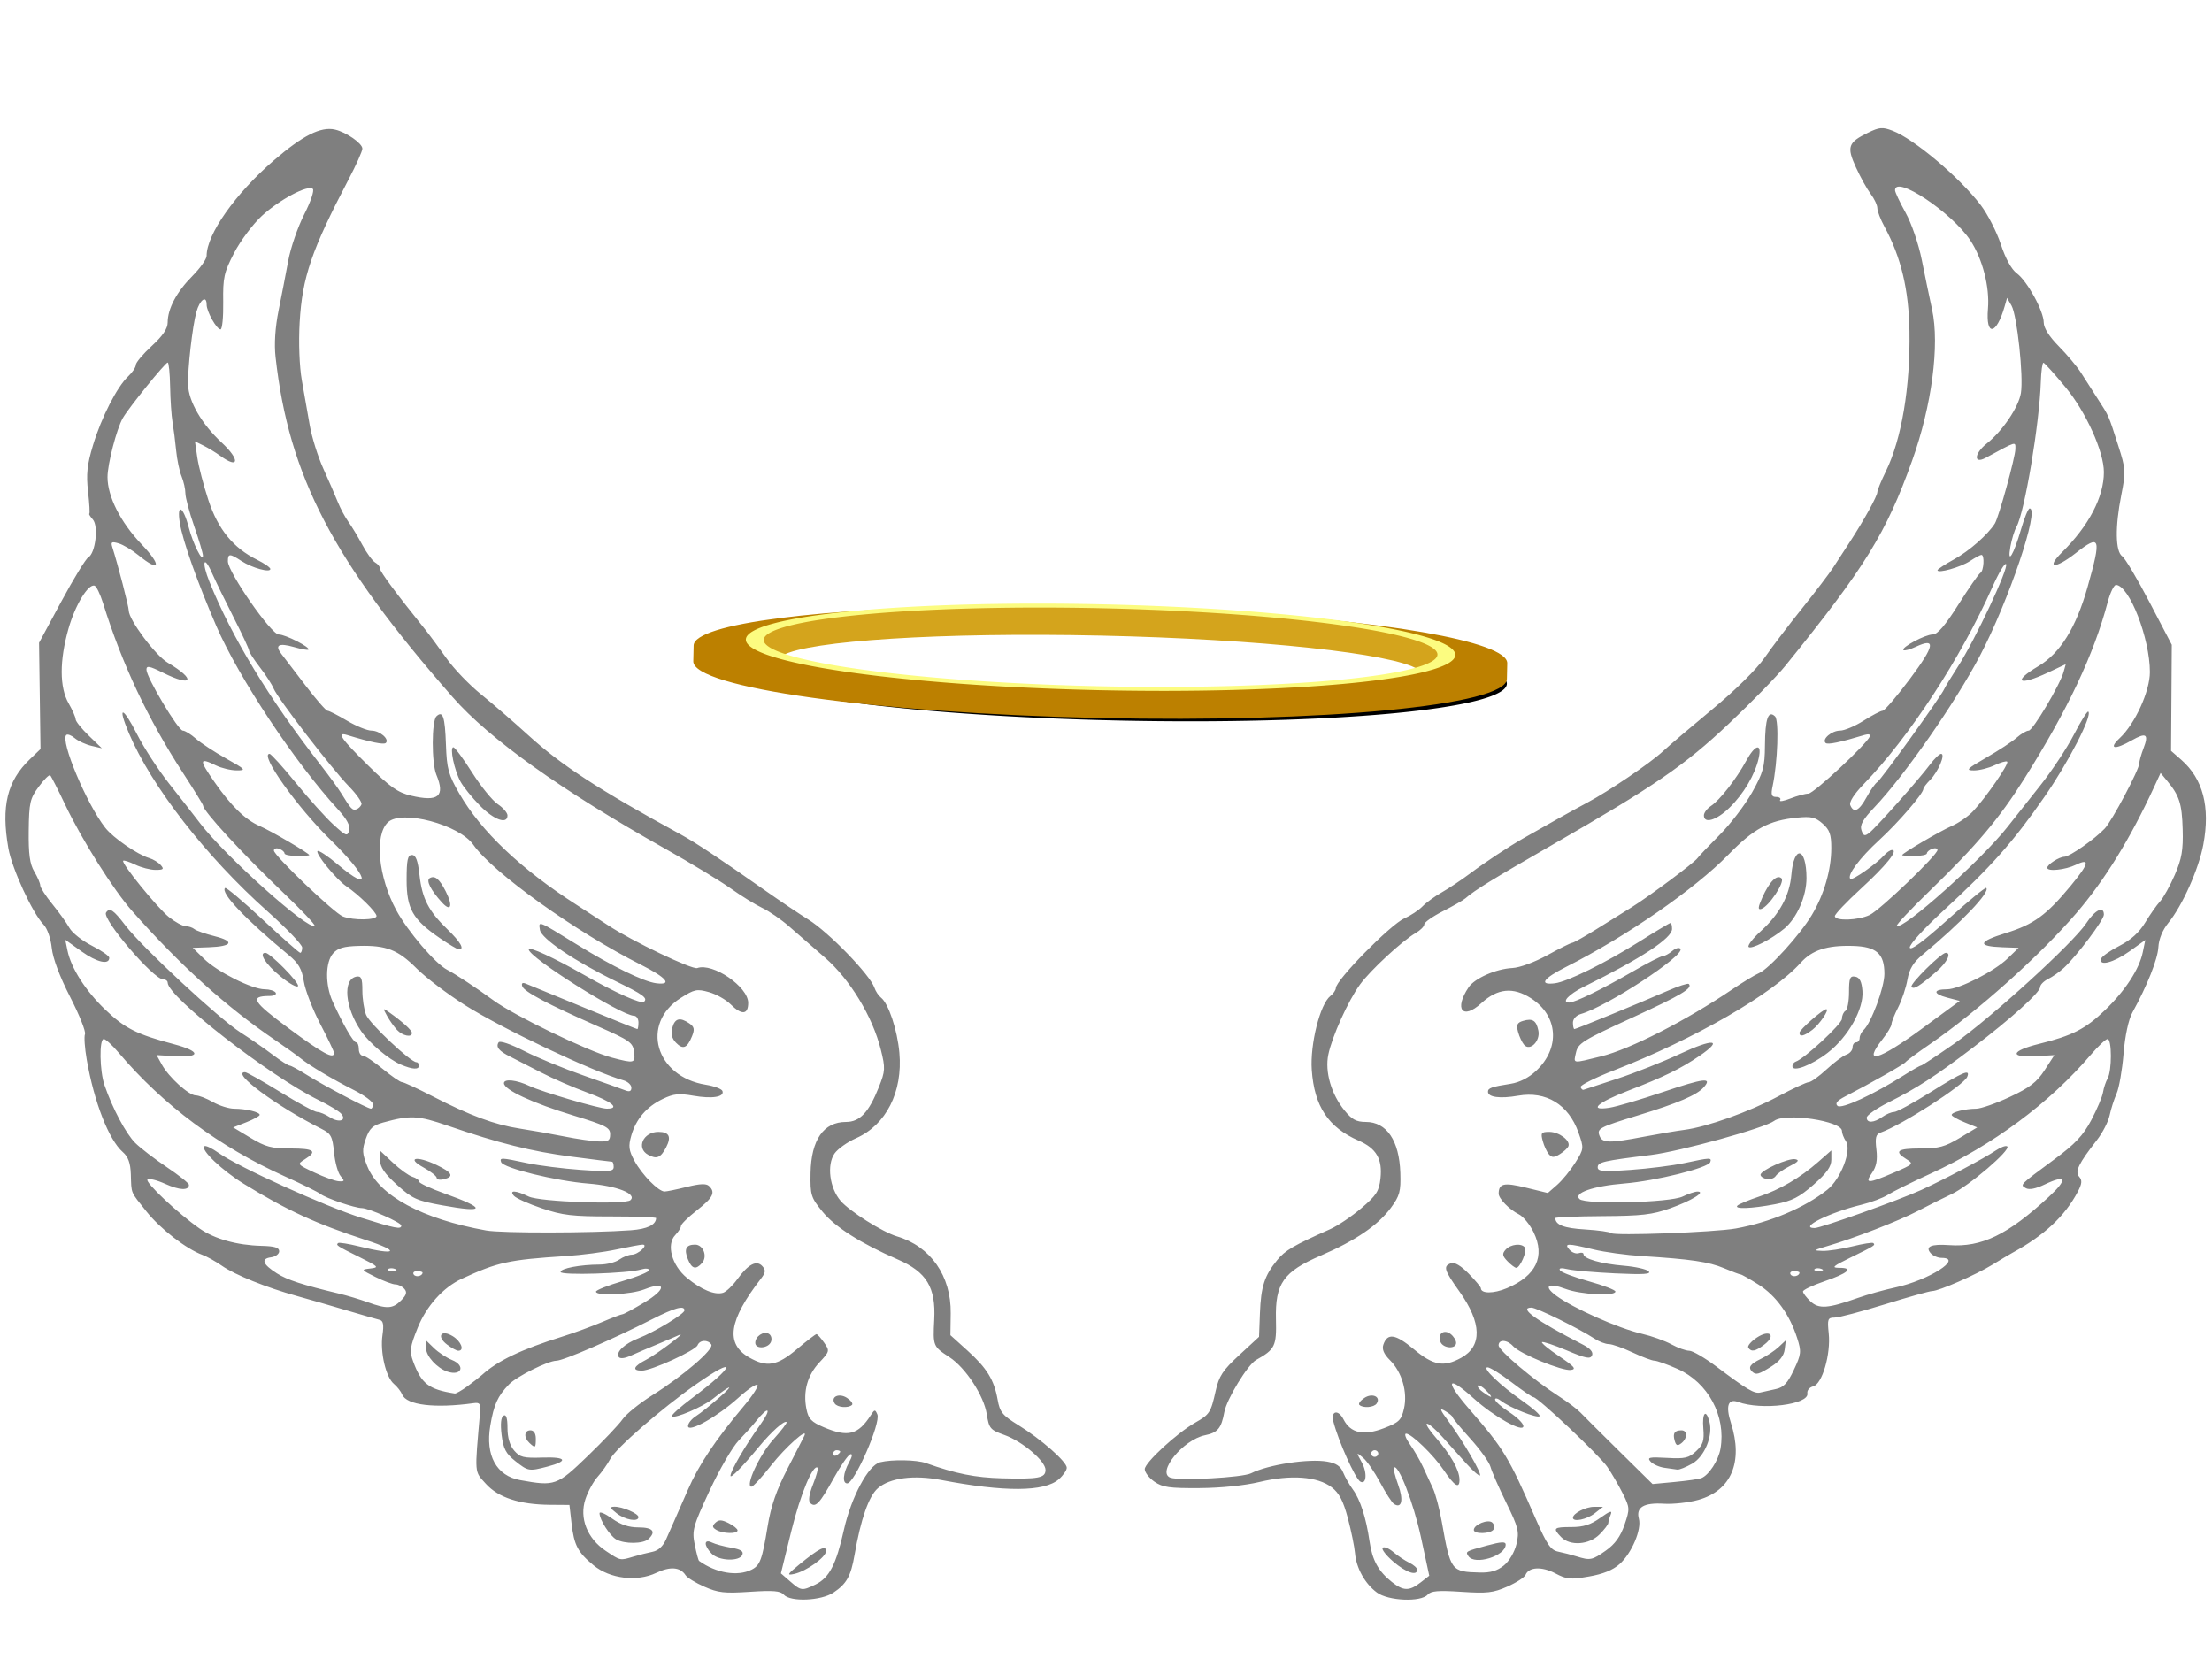 <?xml version="1.0"?><svg width="640" height="480" xmlns="http://www.w3.org/2000/svg" xmlns:xlink="http://www.w3.org/1999/xlink">
 <title>angel_halo_with_wings</title>
 <defs>
  <symbol id="svg_32" xmlns:xlink="http://www.w3.org/1999/xlink">
   <defs>
    <filter height="1.341" y="-0.171" width="1.185" x="-0.093" id="svg_18">
     <feGaussianBlur id="svg_31" stdDeviation="8.984"/>
    </filter>
   </defs>
   <g id="svg_10">
    <path fill="none" fill-rule="evenodd" stroke="#000000" stroke-width="5" marker-start="none" marker-mid="none" stroke-miterlimit="4" stroke-dashoffset="0" filter="url(#svg_18)" id="svg_17" d="m227.456,91.257a106.118,54.876 0 1 1-212.236,0a106.118,54.876 0 1 1212.236,0z"/>
    <path fill="url(#svg_16)" fill-rule="evenodd" stroke-width="5" marker-start="none" marker-mid="none" stroke-miterlimit="4" stroke-dashoffset="0" d="m86.063,6.684c-48.395,7.014 -84.062,30.539 -84.062,58.531l0,20c0,33.514 51.057,60.719 113.969,60.719c62.912,0 113.969,-27.205 113.969,-60.719l0,-20c0,-28.01 -35.715,-51.534 -84.156,-58.531c2.667,0.464 5.314,0.949 7.875,1.531c2.897,0.658 5.723,1.386 8.469,2.188c2.745,0.801 5.423,1.69 8,2.625c2.577,0.935 5.045,1.94 7.438,3c2.393,1.06 4.714,2.167 6.906,3.344c2.192,1.177 4.275,2.403 6.25,3.688c1.975,1.285 3.821,2.616 5.562,4c1.742,1.384 3.383,2.839 4.875,4.312c1.492,1.474 2.836,2.976 4.062,4.531c1.226,1.556 2.306,3.153 3.25,4.781c0.944,1.628 1.761,3.308 2.406,5c0.646,1.692 1.138,3.408 1.469,5.156c0.331,1.748 0.5,3.518 0.5,5.312c0,1.794 -0.169,3.565 -0.5,5.312c-0.331,1.748 -0.823,3.464 -1.469,5.156c-0.646,1.692 -1.462,3.372 -2.406,5c-0.944,1.628 -2.024,3.194 -3.25,4.75c-0.564,0.716 -1.254,1.395 -1.875,2.094c-9.868,17.57 -45.237,30.594 -87.375,30.594c-42.138,-0 -77.507,-13.023 -87.375,-30.594c-0.621,-0.699 -1.311,-1.378 -1.875,-2.094c-1.226,-1.556 -2.337,-3.122 -3.281,-4.75c-0.944,-1.628 -1.729,-3.308 -2.375,-5c-0.646,-1.692 -1.138,-3.408 -1.469,-5.156c-0.331,-1.748 -0.5,-3.518 -0.5,-5.312c0,-1.794 0.169,-3.565 0.5,-5.312c0.331,-1.748 0.823,-3.464 1.469,-5.156c0.646,-1.692 1.431,-3.372 2.375,-5c0.944,-1.628 2.055,-3.226 3.281,-4.781c1.226,-1.556 2.571,-3.057 4.062,-4.531c1.492,-1.474 3.133,-2.929 4.875,-4.312c1.741,-1.384 3.588,-2.715 5.562,-4c1.975,-1.285 4.058,-2.511 6.25,-3.688c2.192,-1.177 4.482,-2.283 6.875,-3.344c2.393,-1.06 4.892,-2.065 7.469,-3c2.577,-0.935 5.255,-1.824 8,-2.625c2.745,-0.801 5.572,-1.529 8.469,-2.188c2.54,-0.577 5.136,-1.07 7.781,-1.531z" id="svg_15"/>
    <path fill="url(#svg_14)" fill-rule="evenodd" stroke-width="5" marker-start="none" marker-mid="none" stroke-miterlimit="4" stroke-dashoffset="0" d="m86.063,6.684c-2.645,0.461 -5.241,0.954 -7.781,1.531c-2.897,0.658 -5.724,1.386 -8.469,2.188c-2.745,0.801 -5.423,1.69 -8,2.625c-2.577,0.935 -5.076,1.94 -7.469,3c-2.393,1.06 -4.683,2.167 -6.875,3.344c-2.192,1.177 -4.275,2.403 -6.25,3.688c-1.975,1.285 -3.821,2.616 -5.562,4c-1.742,1.384 -3.383,2.839 -4.875,4.312c-1.492,1.474 -2.836,2.976 -4.062,4.531c-1.226,1.556 -2.337,3.153 -3.281,4.781c-0.944,1.628 -1.729,3.308 -2.375,5c-0.646,1.692 -1.138,3.408 -1.469,5.156c-0.331,1.748 -0.5,3.518 -0.5,5.312c0,1.794 0.169,3.565 0.5,5.312c0.331,1.748 0.823,3.464 1.469,5.156c0.646,1.692 1.431,3.372 2.375,5c0.944,1.628 2.055,3.194 3.281,4.75c0.564,0.716 1.254,1.395 1.875,2.094c-0.603,-1.074 -1.155,-2.144 -1.562,-3.25c7.084,-19.203 44.225,-33.844 88.937,-33.844c44.713,0 81.854,14.641 88.937,33.844c-0.408,1.106 -0.959,2.176 -1.562,3.25c0.621,-0.699 1.311,-1.378 1.875,-2.094c1.226,-1.556 2.306,-3.122 3.25,-4.75c0.944,-1.628 1.761,-3.308 2.406,-5c0.646,-1.692 1.138,-3.408 1.469,-5.156c0.331,-1.748 0.5,-3.518 0.5,-5.312c0,-1.794 -0.169,-3.565 -0.5,-5.312c-0.331,-1.748 -0.823,-3.464 -1.469,-5.156c-0.646,-1.692 -1.462,-3.372 -2.406,-5c-0.944,-1.628 -2.024,-3.226 -3.25,-4.781c-1.226,-1.556 -2.571,-3.057 -4.062,-4.531c-1.492,-1.474 -3.133,-2.929 -4.875,-4.312c-1.741,-1.384 -3.588,-2.715 -5.562,-4c-1.975,-1.285 -4.058,-2.511 -6.25,-3.688c-2.192,-1.177 -4.514,-2.283 -6.906,-3.344c-2.393,-1.06 -4.86,-2.065 -7.438,-3c-2.577,-0.935 -5.255,-1.824 -8,-2.625c-2.745,-0.801 -5.572,-1.529 -8.469,-2.188c-2.561,-0.582 -5.208,-1.067 -7.875,-1.531c-9.519,-1.375 -19.48,-2.188 -29.813,-2.188c-10.365,0 -20.36,0.804 -29.906,2.188l0,0z" id="svg_13"/>
    <path fill="none" fill-rule="evenodd" stroke="url(#svg_12)" stroke-width="5" marker-start="none" marker-mid="none" stroke-miterlimit="4" stroke-dashoffset="0" d="m212.841,56.146a96.876,52.014 0 1 1-193.752,0a96.876,52.014 0 1 1193.752,0z" id="svg_11"/>
   </g>
  </symbol>
  <linearGradient id="svg_26">
   <stop stop-color="#f4e86c" id="svg_30" offset="0"/>
   <stop stop-color="#f4e86c" offset="0.66" id="svg_29"/>
   <stop stop-color="#d8b436" offset="0.837" id="svg_28"/>
   <stop stop-color="#bc8000" id="svg_27" offset="1"/>
  </linearGradient>
  <radialGradient gradientUnits="userSpaceOnUse" gradientTransform="matrix(-7.2141e-08, 0.704, -1.224, -1.25423e-07, 1198.8, 112.873)" r="113.969" fy="619.104" fx="260.426" cy="619.104" cx="260.426" id="svg_16" xlink:href="#svg_26"/>
  <linearGradient id="svg_23">
   <stop stop-color="#f0e464" id="svg_25" offset="0"/>
   <stop stop-color="#d4a41c" id="svg_24" offset="1"/>
  </linearGradient>
  <radialGradient gradientUnits="userSpaceOnUse" gradientTransform="matrix(1.644, 1.31046e-06, -4.49005e-08, 0.659, 36.12, -92.32)" r="96.875" fy="509.161" fx="248.686" cy="509.161" cx="248.686" id="svg_14" xlink:href="#svg_23"/>
  <linearGradient id="svg_20">
   <stop stop-color="#fcfc80" id="svg_22" offset="0"/>
   <stop stop-color="#ecd450" id="svg_21" offset="1"/>
  </linearGradient>
  <linearGradient y2="Infinity" x2="-0.519" y1="-Infinity" x1="-0.519" id="svg_12" xlink:href="#svg_20"/>
 </defs>
 <g>
  <title>Layer 1</title>
  <path fill="#7f7f7f" id="path2206" d="m226.763,461.382c-0.971,-1.097 -3.021,-1.269 -9.782,-0.822c-7.373,0.487 -9.19,0.285 -13.169,-1.467c-2.539,-1.118 -4.991,-2.616 -5.449,-3.328c-1.526,-2.373 -4.45,-2.613 -8.464,-0.695c-5.59,2.672 -13.404,1.735 -18.159,-2.176c-4.572,-3.761 -5.644,-5.807 -6.375,-12.168l-0.609,-5.301l-5.633,-0.042c-8.789,-0.065 -14.972,-2.094 -18.56,-6.091c-3.361,-3.745 -3.255,-2.417 -1.661,-20.731c0.208,-2.394 -0.094,-2.83 -1.798,-2.593c-11.307,1.573 -19.481,0.59 -20.742,-2.494c-0.366,-0.896 -1.442,-2.276 -2.392,-3.068c-2.335,-1.947 -4.024,-9.168 -3.305,-14.134c0.434,-2.999 0.219,-4.147 -0.825,-4.394c-0.777,-0.184 -5.099,-1.43 -9.606,-2.77c-4.506,-1.34 -10.958,-3.2 -14.338,-4.135c-8.799,-2.433 -17.916,-6.109 -21.693,-8.747c-1.792,-1.252 -4.327,-2.669 -5.633,-3.149c-4.715,-1.735 -12.203,-7.543 -16.208,-12.571c-4.716,-5.922 -4.313,-4.959 -4.506,-10.753c-0.109,-3.257 -0.762,-5.061 -2.33,-6.429c-4.033,-3.52 -8.29,-14.435 -10.433,-26.751c-0.579,-3.325 -0.807,-6.644 -0.507,-7.375c0.3,-0.731 -1.631,-5.566 -4.289,-10.744c-3.026,-5.893 -5.019,-11.209 -5.328,-14.212c-0.281,-2.729 -1.296,-5.625 -2.353,-6.716c-3.234,-3.34 -9.169,-16.21 -10.203,-22.127c-2.119,-12.123 -0.358,-19.417 6.207,-25.708l3.097,-2.968l-0.209,-15.375l-0.209,-15.375l6.466,-11.993c3.556,-6.596 7.064,-12.324 7.794,-12.729c2.051,-1.136 2.997,-9.03 1.31,-10.934c-0.769,-0.868 -1.234,-1.619 -1.033,-1.67c0.201,-0.051 0.04,-2.935 -0.357,-6.41c-0.574,-5.023 -0.281,-7.775 1.431,-13.432c2.447,-8.085 6.951,-16.894 10.192,-19.93c1.207,-1.131 2.195,-2.614 2.195,-3.296c0,-0.682 2.074,-3.146 4.609,-5.477c3.182,-2.925 4.609,-5.03 4.609,-6.799c0,-3.978 2.602,-8.878 7.129,-13.426c2.275,-2.286 4.137,-4.922 4.137,-5.858c0,-6.203 8.279,-17.968 19.409,-27.579c8.369,-7.228 13.656,-9.888 17.757,-8.935c3.266,0.759 7.896,3.985 7.896,5.502c0,0.715 -1.772,4.679 -3.937,8.809c-10.755,20.514 -13.457,28.399 -14.206,41.455c-0.335,5.842 -0.074,12.783 0.633,16.79c0.662,3.757 1.698,9.637 2.301,13.067c0.604,3.43 2.368,9.043 3.921,12.473c1.553,3.43 3.426,7.747 4.162,9.594c0.736,1.847 2.12,4.437 3.074,5.757c0.955,1.319 2.778,4.341 4.051,6.716c1.273,2.375 2.947,4.663 3.718,5.085c0.772,0.422 1.403,1.228 1.403,1.792c0,0.885 4.544,7.007 13.061,17.598c1.269,1.578 4.034,5.319 6.145,8.313c2.11,2.994 6.602,7.678 9.982,10.41c3.38,2.731 9.487,8.013 13.572,11.737c9.662,8.809 20.491,15.863 44.399,28.919c4.078,2.227 11.521,7.172 23.96,15.919c4.506,3.169 10.267,7.045 12.802,8.613c5.855,3.623 17.827,15.967 19.102,19.696c0.36,1.053 1.213,2.349 1.895,2.878c2.192,1.702 4.745,9.337 5.338,15.966c1.013,11.324 -3.839,20.896 -12.536,24.725c-2.488,1.096 -5.287,3.084 -6.22,4.418c-2.303,3.293 -1.44,10.014 1.761,13.716c2.624,3.034 12.142,9.034 16.284,10.264c9.743,2.895 15.711,11.435 15.563,22.274l-0.086,6.32l4.905,4.429c5.658,5.109 7.737,8.492 8.759,14.251c0.637,3.589 1.392,4.514 6.01,7.356c6.572,4.046 13.987,10.576 13.987,12.319c0,0.721 -1.037,2.218 -2.304,3.328c-4.19,3.668 -15.651,3.733 -34.116,0.195c-7.861,-1.506 -14.779,-0.594 -18.232,2.404c-2.627,2.281 -4.953,8.942 -6.755,19.342c-1.059,6.114 -2.299,8.324 -6.084,10.85c-3.599,2.401 -12.468,2.77 -14.392,0.598zm9.205,-2.947c3.957,-1.917 5.949,-5.748 8.183,-15.736c2.133,-9.534 7.066,-18.767 10.488,-19.626c3.386,-0.85 10.561,-0.722 13.251,0.237c8.675,3.092 14.207,4.198 22.035,4.407c10.582,0.281 12.577,-0.105 12.577,-2.433c0,-2.551 -6.677,-8.235 -11.848,-10.085c-4.163,-1.489 -4.494,-1.877 -5.151,-6.035c-0.85,-5.383 -6.119,-13.427 -10.803,-16.494c-4.754,-3.112 -4.788,-3.196 -4.396,-10.858c0.478,-9.352 -2.205,-13.777 -10.559,-17.41c-10.702,-4.655 -18.131,-9.372 -21.763,-13.818c-3.361,-4.114 -3.577,-4.812 -3.463,-11.185c0.171,-9.602 3.764,-14.79 10.242,-14.79c4.01,0 6.581,-2.714 9.505,-10.036c1.874,-4.693 1.919,-5.519 0.59,-10.858c-2.384,-9.573 -8.923,-20.354 -16.158,-26.639c-3.491,-3.032 -8.19,-7.123 -10.443,-9.09c-2.253,-1.967 -5.71,-4.343 -7.681,-5.278c-1.971,-0.936 -6.119,-3.498 -9.217,-5.694c-3.098,-2.196 -11.624,-7.361 -18.946,-11.477c-30.025,-16.878 -50.807,-31.706 -61.448,-43.842c-34.69,-39.565 -47.387,-63.944 -51.236,-98.38c-0.42,-3.759 -0.106,-8.633 0.866,-13.432c0.839,-4.143 2.099,-10.631 2.799,-14.417c0.7,-3.786 2.782,-9.831 4.626,-13.432c1.844,-3.601 2.969,-6.921 2.499,-7.376c-1.351,-1.311 -9.639,3.076 -14.777,7.821c-2.577,2.38 -6.169,7.177 -7.981,10.66c-2.95,5.668 -3.284,7.164 -3.178,14.248c0.065,4.353 -0.285,7.915 -0.776,7.915c-1.121,0 -4.019,-5.155 -4.019,-7.148c0,-2.861 -1.978,-1.454 -2.968,2.111c-1.146,4.127 -2.552,16.496 -2.4,21.112c0.158,4.803 3.974,11.349 9.721,16.674c5.349,4.957 5.072,7.812 -0.374,3.852c-1.343,-0.977 -3.549,-2.322 -4.902,-2.99l-2.46,-1.214l0.683,4.666c0.375,2.566 1.821,8.121 3.213,12.345c2.782,8.443 7.184,13.833 14.09,17.252c2.108,1.043 3.832,2.239 3.832,2.657c0,1.16 -5.295,-0.295 -8.351,-2.295c-3.413,-2.233 -3.938,-2.226 -3.938,0.058c0,3.154 12.529,21.19 14.72,21.19c1.935,0 9.265,3.755 8.581,4.396c-0.199,0.187 -2.066,-0.151 -4.15,-0.75c-4.422,-1.271 -5.673,-0.599 -3.676,1.976c0.783,1.009 3.927,5.123 6.988,9.14c3.061,4.018 5.925,7.305 6.365,7.305c0.44,0 2.981,1.295 5.645,2.878c2.665,1.583 5.85,2.878 7.079,2.878c2.39,0 5.281,2.498 4.135,3.571c-0.596,0.558 -4.404,-0.224 -11.123,-2.286c-3.238,-0.993 -1.868,1.008 5.997,8.766c6.338,6.251 8.609,7.855 12.396,8.755c7.947,1.89 9.971,0.233 7.368,-6.031c-1.412,-3.397 -1.393,-15.6 0.026,-16.929c1.848,-1.732 2.459,0.102 2.744,8.234c0.244,6.96 0.711,8.664 3.877,14.149c6.294,10.904 17.855,21.872 33.904,32.163c2.816,1.806 6.964,4.5 9.217,5.987c6.8,4.488 24.241,12.843 25.708,12.316c4.481,-1.611 14.745,5.392 14.745,10.06c0,3.476 -1.893,3.617 -5.137,0.382c-1.332,-1.328 -4.134,-2.895 -6.226,-3.483c-3.473,-0.975 -4.185,-0.827 -8.163,1.695c-11.742,7.444 -7.309,22.779 7.259,25.109c2.434,0.389 4.602,1.205 4.818,1.812c0.619,1.74 -2.97,2.317 -8.446,1.358c-4.163,-0.729 -5.675,-0.569 -8.807,0.927c-4.687,2.24 -7.741,5.788 -9.124,10.598c-0.883,3.072 -0.729,4.299 0.918,7.323c2.202,4.043 6.968,8.891 8.725,8.873c0.627,-0.006 3.52,-0.605 6.428,-1.33c3.806,-0.949 5.6,-1.027 6.401,-0.276c1.967,1.842 1.213,3.364 -3.496,7.051c-2.535,1.985 -4.609,4.023 -4.609,4.53c0,0.506 -0.737,1.683 -1.637,2.615c-2.66,2.754 -1.019,8.791 3.372,12.403c4.161,3.423 8.055,5.031 10.434,4.309c0.911,-0.276 2.77,-2.038 4.131,-3.913c3.192,-4.401 5.605,-5.651 7.273,-3.768c1.006,1.136 0.924,1.849 -0.415,3.578c-9.354,12.077 -10.367,18.842 -3.415,22.813c5.154,2.944 8.071,2.433 13.838,-2.425c2.819,-2.375 5.351,-4.317 5.626,-4.317c0.275,0 1.271,1.102 2.213,2.449c1.661,2.375 1.619,2.549 -1.368,5.736c-3.462,3.694 -4.766,8.384 -3.747,13.475c0.57,2.849 1.415,3.74 4.979,5.256c7.043,2.995 9.976,2.245 13.663,-3.494c1.079,-1.68 1.238,-1.697 1.883,-0.203c1.052,2.439 -6.602,19.955 -8.72,19.955c-1.462,0 -1.206,-2.961 0.525,-6.07c0.933,-1.675 1.071,-2.575 0.363,-2.354c-0.631,0.197 -2.811,3.356 -4.845,7.02c-4.037,7.273 -5.217,8.521 -6.722,7.11c-0.642,-0.601 -0.369,-2.509 0.77,-5.387c0.97,-2.451 1.581,-4.628 1.358,-4.837c-1.305,-1.223 -4.99,7.616 -7.61,18.256l-3.029,12.299l2.685,2.332c3.159,2.744 3.428,2.776 7.348,0.877zm-4.642,-5.832c5.674,-4.627 7.681,-5.628 7.681,-3.829c0,1.745 -5.724,5.852 -9.217,6.612c-2.236,0.487 -2.042,0.135 1.536,-2.784zm10.186,-46.525c-1.288,-1.952 1.265,-3.118 3.547,-1.62c1.17,0.768 1.824,1.681 1.452,2.03c-1.066,0.999 -4.241,0.739 -4.999,-0.41zm-22.988,-17.549c0,-1.888 2.4,-3.499 3.91,-2.624c0.704,0.408 0.985,1.462 0.624,2.344c-0.788,1.925 -4.534,2.157 -4.534,0.281zm-19.491,-24.184c-1.192,-2.937 -0.556,-4.237 2.072,-4.237c2.378,0 3.682,3.442 2.016,5.323c-1.795,2.026 -2.95,1.719 -4.088,-1.086zm-11.489,-30.22c-3.565,-1.942 -1.47,-6.637 2.961,-6.637c3.116,0 3.815,1.412 2.218,4.483c-1.567,3.012 -2.723,3.493 -5.179,2.155zm8.024,-32.452c-1.174,-1.215 -1.508,-2.584 -1.05,-4.295c0.742,-2.769 2.201,-3.149 4.924,-1.284c1.442,0.988 1.592,1.72 0.771,3.745c-1.401,3.452 -2.618,3.932 -4.645,1.834zm-56.709,-68.58c-2.277,-2.314 -4.809,-5.444 -5.626,-6.956c-1.811,-3.35 -3.185,-9.954 -2.062,-9.917c0.448,0.015 2.888,3.298 5.423,7.295c2.535,3.997 5.876,8.116 7.425,9.153c1.549,1.037 2.816,2.504 2.816,3.259c0,2.693 -3.901,1.307 -7.976,-2.834zm78.588,221.067c2.467,-1.237 3.064,-2.846 4.64,-12.499c0.965,-5.909 2.561,-10.533 5.797,-16.79c2.456,-4.749 4.635,-9.002 4.841,-9.45c1.234,-2.68 -5.481,3.293 -9.573,8.515c-2.677,3.416 -5.252,6.211 -5.723,6.211c-1.94,0 2.288,-9.179 6.26,-13.592c2.351,-2.612 4.109,-4.903 3.907,-5.091c-0.642,-0.597 -4.346,2.707 -8.039,7.169c-4.789,5.787 -8.203,9.261 -8.203,8.347c0,-1.384 4.305,-8.781 8.487,-14.583c3.674,-5.097 2.599,-5.892 -1.298,-0.959c-0.834,1.055 -2.989,3.447 -4.789,5.314c-1.8,1.868 -5.605,8.414 -8.455,14.547c-4.802,10.332 -5.117,11.478 -4.296,15.598c0.488,2.445 1.057,4.569 1.266,4.72c4.89,3.529 11.125,4.574 15.176,2.543zm-11.566,-4.66c-2.304,-2.385 -2.245,-4.336 0.097,-3.203c0.986,0.477 3.499,1.155 5.586,1.508c2.757,0.466 3.637,1.025 3.219,2.045c-0.827,2.018 -6.843,1.781 -8.902,-0.351zm1.386,-6.855c-1.203,-0.713 -1.262,-1.154 -0.277,-2.077c0.985,-0.923 1.799,-0.897 3.832,0.122c1.42,0.712 2.581,1.653 2.581,2.091c0,1.08 -4.242,0.985 -6.136,-0.137zm-23.972,7.73c1.633,-0.484 4.121,-1.115 5.53,-1.402c1.669,-0.34 3.036,-1.621 3.926,-3.677c0.751,-1.736 1.764,-4.019 2.25,-5.075c0.486,-1.055 2.286,-5.157 4,-9.115c3.135,-7.239 8.022,-14.55 16.339,-24.442c2.473,-2.942 4.191,-5.636 3.817,-5.986c-0.374,-0.351 -2.859,1.333 -5.521,3.741c-6.046,5.469 -14.57,10.254 -14.57,8.18c0,-0.781 1.037,-2.077 2.304,-2.881c1.267,-0.804 4.378,-3.284 6.913,-5.512c4.469,-3.929 3.139,-3.583 -2.048,0.533c-2.977,2.362 -11.033,5.798 -11.834,5.048c-0.301,-0.282 2.353,-2.677 5.899,-5.322c12.393,-9.245 13.325,-12.53 1.124,-3.967c-10.083,7.077 -23.181,18.475 -24.871,21.643c-0.801,1.502 -2.436,3.81 -3.633,5.129c-1.197,1.319 -2.785,4.219 -3.53,6.444c-1.836,5.486 0.487,11.415 5.882,15.011c4.322,2.881 4.057,2.827 8.022,1.651zm-4.968,-4.953c-1.844,-1.006 -4.865,-5.725 -4.865,-7.6c0,-0.581 1.624,0.104 3.608,1.522c2.518,1.799 4.839,2.578 7.681,2.578c4.15,0 5.166,1.209 2.844,3.384c-1.489,1.395 -6.802,1.461 -9.268,0.115zm0.113,-7.567c-1.974,-1.541 -2.098,-1.893 -0.674,-1.919c2.287,-0.042 6.961,1.973 6.961,3c0,1.486 -3.845,0.824 -6.287,-1.082zm-8.397,-16.582c4.516,-4.353 9.058,-9.144 10.093,-10.646c1.036,-1.502 4.912,-4.632 8.614,-6.957c8.992,-5.646 17.924,-13.335 17.044,-14.67c-0.967,-1.466 -3.324,-1.344 -3.958,0.205c-0.638,1.558 -13.355,7.362 -16.13,7.362c-2.96,0 -2.438,-1.258 1.326,-3.198c2.948,-1.519 12.045,-8.353 9.473,-7.117c-0.563,0.271 -3.328,1.448 -6.145,2.617c-2.816,1.169 -6.384,2.696 -7.928,3.394c-1.724,0.779 -3.042,0.913 -3.417,0.346c-0.914,-1.386 1.679,-3.841 5.712,-5.407c4.685,-1.819 13.314,-7.047 13.314,-8.067c0,-1.539 -2.823,-0.768 -9.32,2.542c-11.334,5.776 -25.712,12.006 -27.741,12.02c-2.418,0.017 -11.536,4.577 -13.731,6.867c-3.282,3.424 -4.357,5.805 -5.396,11.948c-1.455,8.601 1.783,14.49 8.649,15.73c10.07,1.818 10.634,1.616 19.541,-6.97zm-20.981,1.439c-2.706,-2.146 -3.439,-3.554 -3.928,-7.546c-0.388,-3.169 -0.194,-5.143 0.549,-5.573c0.785,-0.455 1.15,0.689 1.15,3.602c0,2.752 0.686,5.061 1.931,6.502c1.69,1.955 2.722,2.208 8.254,2.024c6.938,-0.231 7.548,1.004 1.299,2.63c-5.275,1.372 -5.513,1.33 -9.256,-1.638zm4.121,-5.229c-1.709,-1.601 -1.536,-3.646 0.307,-3.646c0.956,0 1.536,0.906 1.536,2.399c0,2.735 -0.148,2.835 -1.843,1.247zm89.919,2.534c0,-0.233 -0.461,-0.423 -1.024,-0.423c-0.563,0 -1.024,0.457 -1.024,1.016c0,0.559 0.461,0.749 1.024,0.423c0.563,-0.326 1.024,-0.783 1.024,-1.016zm-107.928,-18.872c1.625,-1.176 3.565,-2.689 4.311,-3.361c4.583,-4.131 11.33,-7.348 23.222,-11.071c3.38,-1.058 8.536,-2.944 11.458,-4.19c2.922,-1.246 5.594,-2.266 5.938,-2.266c0.344,0 3.197,-1.542 6.341,-3.426c6.396,-3.833 6.417,-6.291 0.032,-3.792c-3.93,1.538 -14.04,2.021 -14.04,0.671c0,-0.435 3.456,-1.806 7.681,-3.047c4.225,-1.241 7.681,-2.663 7.681,-3.159c0,-0.502 -1.023,-0.594 -2.304,-0.208c-3.865,1.165 -23.299,1.768 -23.299,0.723c0,-1.046 5.71,-2.126 11.326,-2.143c2.005,-0.006 4.539,-0.644 5.633,-1.419c1.093,-0.775 2.738,-1.422 3.655,-1.439c1.844,-0.034 4.938,-2.909 3.131,-2.909c-0.597,0 -3.995,0.628 -7.55,1.395c-3.555,0.767 -10.151,1.632 -14.657,1.921c-16.555,1.063 -19.699,1.749 -30.134,6.57c-5.382,2.487 -10.224,7.875 -12.769,14.212c-2.217,5.519 -2.382,6.732 -1.313,9.646c2.393,6.522 4.502,8.152 12.074,9.333c0.346,0.054 1.96,-0.864 3.584,-2.04zm-5.751,-4.3c-2.982,-1.013 -6.145,-4.478 -6.145,-6.731l0,-2.281l2.304,2.237c1.267,1.23 3.608,2.77 5.201,3.421c4.006,1.638 2.744,4.748 -1.361,3.354zm-0.05,-7.798c-3.185,-2.416 -1.765,-4.523 1.639,-2.433c2.424,1.488 3.454,4.196 1.596,4.196c-0.501,0 -1.957,-0.794 -3.235,-1.764zm-13.323,-12.79c1.561,-1.57 1.792,-2.395 0.939,-3.358c-0.622,-0.702 -1.784,-1.277 -2.583,-1.277c-0.798,0 -3.392,-0.964 -5.763,-2.142c-4.227,-2.1 -4.256,-2.149 -1.481,-2.464c2.611,-0.296 2.373,-0.548 -3.072,-3.25c-6.665,-3.306 -6.94,-3.486 -6.282,-4.102c0.261,-0.244 2.988,0.182 6.059,0.948c10.917,2.722 12.248,1.502 2.001,-1.834c-14.348,-4.671 -22.825,-8.573 -35.333,-16.262c-6.258,-3.847 -12.544,-9.832 -11.427,-10.879c0.34,-0.318 2.225,0.57 4.19,1.974c5.619,4.015 30.856,15.472 41.272,18.737c9.928,3.112 11.539,3.424 11.539,2.239c0,-0.863 -9.414,-5.025 -11.411,-5.045c-2.069,-0.021 -10.388,-2.856 -11.956,-4.075c-0.75,-0.583 -5.362,-2.862 -10.249,-5.064c-19.086,-8.599 -35.33,-20.678 -48.116,-35.779c-1.862,-2.2 -3.821,-3.999 -4.353,-3.999c-1.354,0 -1.207,9.239 0.214,13.364c2.312,6.713 6.204,14.021 8.892,16.695c1.501,1.493 5.61,4.645 9.13,7.004c3.52,2.359 6.401,4.663 6.401,5.12c0,1.713 -2.698,1.598 -6.89,-0.295c-2.382,-1.075 -4.675,-1.632 -5.096,-1.237c-0.81,0.759 8.955,9.932 15.13,14.213c4.328,3.001 10.78,4.798 17.852,4.973c3.809,0.094 5.121,0.496 5.121,1.566c0,0.792 -1.064,1.58 -2.363,1.753c-3.026,0.402 -2.436,2.018 1.693,4.639c3.011,1.911 7.354,3.326 18.081,5.889c2.253,0.538 5.94,1.646 8.193,2.462c5.561,2.013 7.247,1.923 9.671,-0.514zm6.203,-8.049c0,-0.233 -0.719,-0.423 -1.597,-0.423c-0.878,0 -1.307,0.439 -0.953,0.975c0.585,0.886 2.55,0.461 2.55,-0.552zm-8.001,-1.079c-0.739,-0.277 -1.623,-0.243 -1.963,0.076c-0.34,0.319 0.265,0.546 1.344,0.504c1.193,-0.046 1.436,-0.273 0.619,-0.58zm68.289,-11.18c4.739,-0.352 7.225,-1.551 7.289,-3.516c0.009,-0.264 -5.86,-0.48 -13.042,-0.48c-11.282,0 -14.004,-0.32 -20.016,-2.351c-3.827,-1.293 -7.455,-2.912 -8.062,-3.598c-1.533,-1.73 0.485,-1.64 4.266,0.192c3.202,1.551 27.964,2.429 29.437,1.044c1.945,-1.829 -3.96,-4.148 -12.215,-4.798c-9.326,-0.734 -24.593,-4.491 -25.202,-6.202c-0.483,-1.357 -0.031,-1.34 7.468,0.27c3.38,0.726 10.408,1.615 15.618,1.977c8.236,0.572 9.473,0.46 9.473,-0.854c0,-0.831 -0.215,-1.511 -0.477,-1.511c-0.262,0 -5.523,-0.659 -11.69,-1.465c-11.607,-1.517 -21.142,-3.901 -35.793,-8.949c-8.686,-2.993 -10.871,-3.102 -18.742,-0.933c-3.027,0.834 -3.959,1.709 -5.017,4.714c-1.114,3.162 -1.049,4.305 0.455,7.995c3.478,8.532 15.856,15.203 34.394,18.535c4.467,0.803 30.695,0.759 41.853,-0.07zm-54.615,-7.215c-7.368,-1.34 -8.625,-1.909 -13.058,-5.912c-3.604,-3.254 -4.904,-5.154 -4.904,-7.164l0,-2.735l3.733,3.498c2.053,1.924 4.588,3.752 5.633,4.062c1.045,0.311 1.899,0.929 1.899,1.375c0,0.445 3.341,2.006 7.425,3.467c12.209,4.369 11.923,5.71 -0.728,3.409zm-1.576,-7.937c0,-0.496 -1.722,-1.854 -3.827,-3.018c-5.13,-2.835 -1.949,-3.459 3.75,-0.735c4.612,2.204 5.221,3.394 2.126,4.153c-1.127,0.276 -2.048,0.096 -2.048,-0.4zm-27.782,-0.505c-0.773,-0.873 -1.636,-3.954 -1.918,-6.847c-0.451,-4.638 -0.876,-5.444 -3.584,-6.81c-13.161,-6.636 -26.366,-16.417 -22.165,-16.417c0.483,0 5.082,2.59 10.221,5.757c5.139,3.166 9.941,5.757 10.672,5.757c0.731,0 2.354,0.673 3.607,1.495c2.652,1.74 5.067,0.981 3.284,-1.031c-0.626,-0.707 -3.529,-2.455 -6.451,-3.884c-14.178,-6.939 -43.717,-29.912 -43.717,-34c0,-0.526 -0.598,-0.957 -1.328,-0.957c-2.785,0 -17.724,-17.476 -16.511,-19.315c1.031,-1.563 2.129,-0.834 5.606,3.724c4.759,6.239 27.079,26.987 33.287,30.943c2.784,1.774 6.952,4.658 9.263,6.409c2.311,1.751 4.532,3.184 4.936,3.184c0.404,0 2.661,1.218 5.015,2.708c4.732,2.993 17.582,9.765 18.529,9.765c0.331,0 0.602,-0.579 0.602,-1.287c0,-0.708 -2.42,-2.517 -5.377,-4.02c-6.593,-3.351 -12.89,-7.102 -15.618,-9.302c-1.127,-0.909 -4.444,-3.282 -7.373,-5.275c-14.145,-9.624 -27.324,-21.516 -41.232,-37.203c-5.496,-6.2 -14.603,-20.637 -19.451,-30.838c-2.099,-4.417 -4.053,-8.252 -4.341,-8.522c-0.288,-0.27 -1.781,1.208 -3.317,3.284c-2.526,3.415 -2.803,4.63 -2.901,12.73c-0.082,6.746 0.315,9.665 1.61,11.833c0.945,1.583 1.722,3.385 1.725,4.004c0.003,0.619 1.579,3.056 3.501,5.415c1.922,2.359 4.147,5.456 4.945,6.881c0.797,1.426 3.718,3.74 6.49,5.142c2.772,1.403 5.041,2.975 5.041,3.493c0,2.149 -3.6,1.326 -8.02,-1.836l-4.718,-3.374l0.635,3.089c1.054,5.13 5.196,11.624 10.913,17.11c5.642,5.413 9.159,7.184 19.909,10.025c7.725,2.042 7.894,3.91 0.312,3.463l-5.34,-0.315l1.53,2.772c2.015,3.651 7.793,8.89 9.809,8.895c0.879,0.002 3.107,0.865 4.951,1.919c1.844,1.053 4.609,1.921 6.145,1.928c3.456,0.016 7.402,0.965 7.395,1.778c-0.003,0.334 -1.731,1.287 -3.841,2.118l-3.835,1.51l5.065,3.047c4.32,2.599 6.014,3.047 11.521,3.047c6.85,0 7.893,0.785 4.152,3.128c-2.283,1.43 -2.258,1.465 2.816,3.853c2.816,1.326 5.984,2.456 7.038,2.512c1.67,0.088 1.736,-0.104 0.512,-1.485zm77.965,-12.121c0,-1.936 -1.236,-2.57 -10.497,-5.386c-11.961,-3.636 -20.227,-7.469 -20.227,-9.381c0,-1.37 3.748,-0.949 7.467,0.838c3.404,1.636 20.107,6.529 22.288,6.529c4.005,0 1.473,-2.064 -5.772,-4.704c-3.957,-1.442 -9.935,-4.049 -13.285,-5.792c-3.35,-1.743 -7.349,-3.792 -8.887,-4.553c-3.262,-1.614 -4.229,-2.806 -3.353,-4.134c0.369,-0.559 3.464,0.49 7.485,2.536c3.771,1.919 11.465,5.095 17.098,7.058c5.633,1.963 11.048,3.89 12.034,4.283c1.261,0.502 1.792,0.275 1.792,-0.764c0,-0.812 -1.037,-1.77 -2.304,-2.128c-8.859,-2.503 -35.161,-14.988 -45.838,-21.758c-5.087,-3.225 -11.38,-7.999 -13.985,-10.608c-5.419,-5.427 -8.788,-6.742 -16.731,-6.53c-4.312,0.115 -6.053,0.617 -7.425,2.141c-2.278,2.53 -2.345,9.131 -0.142,13.978c3.017,6.636 5.978,11.786 6.777,11.786c0.434,0 0.79,0.863 0.79,1.919c0,1.055 0.505,1.919 1.123,1.919c0.618,0 3.217,1.727 5.777,3.838c2.56,2.111 5.072,3.838 5.582,3.838c0.51,0 4.478,1.831 8.817,4.07c10.847,5.596 18.062,8.268 25.299,9.37c3.38,0.515 9.14,1.535 12.802,2.269c3.661,0.733 8.155,1.384 9.985,1.447c2.821,0.097 3.328,-0.22 3.328,-2.08zm-60.569,-20.156c-3.474,-1.485 -9.061,-6.186 -11.447,-9.633c-4.723,-6.823 -5.45,-15.086 -1.392,-15.819c1.404,-0.253 1.719,0.483 1.719,4.015c0,2.379 0.479,5.541 1.065,7.026c0.992,2.516 12.846,13.692 14.553,13.721c0.422,0.007 0.768,0.445 0.768,0.973c0,1.254 -1.908,1.152 -5.266,-0.283zm-1.101,-10.031c-0.86,-0.923 -2.159,-2.758 -2.887,-4.078c-1.258,-2.28 -1.227,-2.33 0.637,-1.005c3.919,2.786 6.568,5.195 6.568,5.969c0,1.401 -2.706,0.845 -4.318,-0.887zm68.59,6.385c-0.333,-2.732 -1.178,-3.329 -10.554,-7.456c-14.296,-6.293 -21.248,-9.979 -21.787,-11.555c-0.296,-0.865 0.049,-1.149 0.957,-0.789c0.781,0.31 8.298,3.401 16.705,6.869c8.407,3.468 15.435,6.306 15.618,6.306c0.183,0 0.333,-0.864 0.333,-1.919c0,-1.055 -0.576,-1.924 -1.28,-1.929c-3.708,-0.03 -30.468,-16.901 -30.468,-19.208c0,-0.946 7.263,2.394 15.874,7.301c9.232,5.261 16.682,8.602 17.49,7.845c1.135,-1.063 -0.282,-2.099 -8.022,-5.863c-12.002,-5.837 -21.707,-12.395 -22.1,-14.934c-0.416,-2.684 -0.756,-2.818 10.584,4.169c10.494,6.466 19.441,10.835 23.101,11.281c4.785,0.584 2.946,-1.636 -4.422,-5.338c-18.822,-9.456 -42.9,-26.685 -48.519,-34.719c-4.097,-5.858 -20.739,-10.253 -24.717,-6.527c-3.968,3.717 -2.823,15.782 2.415,25.466c3.312,6.122 11.348,15.511 14.761,17.244c2.246,1.141 8.708,5.408 13.325,8.799c6.054,4.446 27.358,14.752 34.297,16.591c6.511,1.726 6.809,1.65 6.409,-1.633zm-56.205,-32.954c-7.86,-5.404 -9.603,-8.461 -9.603,-16.845c0,-5.757 0.307,-7.196 1.536,-7.196c1.123,0 1.71,1.549 2.183,5.757c0.771,6.86 2.626,10.472 8.086,15.743c3.821,3.689 5.061,5.875 3.301,5.821c-0.422,-0.013 -2.899,-1.489 -5.503,-3.279zm0.618,-10.312c-3.236,-3.535 -4.668,-6.374 -3.543,-7.025c1.504,-0.871 2.814,0.213 4.658,3.854c2.137,4.219 1.5,6.029 -1.115,3.171zm-31.216,43.551c0,-0.421 -1.799,-4.203 -3.997,-8.405c-2.198,-4.202 -4.331,-9.725 -4.739,-12.275c-0.584,-3.648 -1.523,-5.281 -4.407,-7.666c-12.545,-10.373 -19.818,-18.045 -18.381,-19.391c0.291,-0.272 5.176,3.837 10.856,9.132c5.68,5.295 10.58,9.627 10.889,9.627c0.309,0 0.562,-0.688 0.562,-1.529c0,-0.841 -4.546,-5.578 -10.102,-10.527c-17.736,-15.799 -33.588,-36.196 -40.057,-51.541c-3.412,-8.095 -1.771,-7.812 2.404,0.415c1.97,3.881 6.142,10.294 9.271,14.251c3.13,3.958 7.177,9.139 8.993,11.513c7.256,9.485 31.442,31.111 33.079,29.578c0.264,-0.248 -3.785,-4.521 -8.999,-9.497c-11.893,-11.35 -23.266,-23.702 -23.266,-25.267c0,-0.276 -2.607,-4.511 -5.793,-9.411c-10.195,-15.679 -17.618,-31.441 -23.151,-49.158c-0.816,-2.613 -1.919,-4.887 -2.451,-5.053c-1.858,-0.58 -5.608,5.612 -7.558,12.478c-2.612,9.199 -2.6,16.935 0.035,21.541c1.127,1.969 2.048,4.06 2.048,4.647c0,0.586 1.707,2.712 3.792,4.724l3.792,3.658l-3.024,-0.707c-1.663,-0.389 -3.833,-1.391 -4.823,-2.226c-0.989,-0.835 -2.09,-1.245 -2.447,-0.911c-1.79,1.677 5.92,20.033 11.271,26.835c2.317,2.946 9.31,7.763 12.757,8.788c1.129,0.336 2.611,1.241 3.294,2.012c1.037,1.17 0.79,1.402 -1.495,1.402c-1.505,0 -4.139,-0.679 -5.853,-1.51c-1.714,-0.83 -3.292,-1.345 -3.507,-1.144c-0.673,0.63 9.819,13.561 13.216,16.287c1.781,1.43 3.953,2.617 4.826,2.638c0.873,0.021 2.025,0.407 2.56,0.857c0.535,0.45 3.187,1.376 5.894,2.058c5.863,1.478 5.096,2.942 -1.671,3.188l-4.694,0.17l3.282,3.206c3.838,3.749 13.891,8.789 17.531,8.789c1.391,0 2.814,0.432 3.162,0.959c0.351,0.533 -0.419,0.966 -1.732,0.974c-5.91,0.037 -4.997,1.583 5.535,9.382c9.762,7.228 13.095,9.038 13.095,7.107zm-15.643,-22.271c-4.176,-3.443 -6.231,-6.706 -4.224,-6.706c1.358,0 9.812,8.594 9.451,9.608c-0.214,0.601 -2.555,-0.699 -5.227,-2.902zm27.933,-17.356c0,-1.107 -5.191,-6.218 -8.725,-8.59c-2.856,-1.917 -9.065,-9.507 -8.337,-10.19c0.328,-0.307 2.968,1.44 5.867,3.882c10.219,8.608 8.746,3.45 -2.009,-7.033c-9.783,-9.536 -20.751,-24.985 -17.738,-24.985c0.416,0 3.835,3.778 7.597,8.395c3.763,4.617 8.648,10.045 10.858,12.061c3.696,3.374 4.06,3.51 4.564,1.704c0.378,-1.352 -0.62,-3.236 -3.213,-6.065c-12.49,-13.627 -28.719,-38.079 -35.198,-53.034c-5.457,-12.595 -9.756,-24.729 -10.576,-29.851c-0.94,-5.875 0.97,-4.912 2.588,1.305c1.213,4.661 4.038,10.298 4.103,8.188c0.02,-0.643 -1.116,-4.476 -2.524,-8.518c-1.408,-4.041 -2.56,-8.344 -2.56,-9.562c0,-1.218 -0.498,-3.429 -1.107,-4.915c-0.609,-1.486 -1.316,-4.86 -1.57,-7.498c-0.255,-2.638 -0.722,-6.308 -1.039,-8.155c-0.317,-1.847 -0.631,-6.488 -0.698,-10.314c-0.067,-3.826 -0.38,-6.956 -0.696,-6.956c-0.711,0 -11.312,13.109 -13.001,16.076c-1.791,3.147 -4.419,13.297 -4.419,17.066c0,5.614 3.766,13.062 9.802,19.387c5.973,6.258 5.451,8.36 -0.806,3.248c-1.85,-1.512 -4.446,-3.066 -5.769,-3.453c-2.021,-0.592 -2.315,-0.421 -1.839,1.07c1.623,5.087 4.757,17.182 4.757,18.36c0,2.664 7.688,12.959 11.25,15.066c8.358,4.943 7.287,7.226 -1.368,2.914c-3.93,-1.958 -4.761,-2.109 -4.761,-0.867c0,2.227 9.195,17.63 10.524,17.63c0.628,0 2.319,1.04 3.758,2.31c1.439,1.271 5.382,3.86 8.761,5.754c5.683,3.185 5.914,3.444 3.072,3.441c-1.69,-0.002 -4.392,-0.648 -6.006,-1.437c-4.903,-2.396 -4.96,-1.705 -0.395,4.853c4.793,6.886 8.882,10.864 13.021,12.665c3.45,1.501 14.375,7.911 14.375,8.433c0,0.136 -1.613,0.248 -3.584,0.248c-1.971,0 -3.584,-0.342 -3.584,-0.761c0,-0.418 -0.691,-1.009 -1.536,-1.313c-0.845,-0.304 -1.536,-0.078 -1.536,0.501c0,1.441 17.424,18.084 19.971,19.075c3.032,1.181 9.729,1.087 9.729,-0.136zm-4.348,-32.297c0.214,-0.6 -1.424,-2.948 -3.64,-5.217c-4.954,-5.074 -20.611,-25.413 -21.786,-28.3c-0.472,-1.159 -2.261,-3.922 -3.976,-6.14c-1.715,-2.218 -3.119,-4.393 -3.119,-4.832c0,-0.439 -2.034,-4.8 -4.521,-9.69c-2.487,-4.89 -5.258,-10.577 -6.158,-12.637c-2.459,-5.625 -3.15,-3.404 -0.771,2.48c6.518,16.122 17.225,33.746 32.164,52.945c2.408,3.094 5.077,6.764 5.932,8.155c2.823,4.593 3.232,5.032 4.364,4.678c0.617,-0.193 1.297,-0.842 1.511,-1.442zm293.783,228.034c-3.449,-2.542 -5.968,-7.08 -6.333,-11.411c-0.157,-1.857 -1.086,-6.398 -2.066,-10.092c-1.33,-5.015 -2.515,-7.28 -4.682,-8.944c-4.084,-3.136 -11.799,-3.71 -20.834,-1.55c-4.365,1.044 -11.175,1.742 -17.41,1.784c-8.7,0.06 -10.66,-0.218 -13.026,-1.847c-1.531,-1.054 -2.799,-2.685 -2.816,-3.623c-0.035,-1.852 9.305,-10.463 14.605,-13.465c4.159,-2.356 4.521,-2.917 5.915,-9.165c0.966,-4.328 2.057,-5.985 6.852,-10.406l5.704,-5.259l0.258,-6.863c0.289,-7.671 1.322,-10.854 4.975,-15.324c2.312,-2.83 4.742,-4.249 15.322,-8.953c2.196,-0.976 6.273,-3.718 9.059,-6.093c4.353,-3.711 5.129,-4.924 5.522,-8.635c0.591,-5.582 -1.191,-8.655 -6.312,-10.89c-8.798,-3.838 -12.843,-9.929 -13.576,-20.443c-0.521,-7.476 2.408,-19.102 5.4,-21.427c0.851,-0.662 1.555,-1.69 1.564,-2.285c0.035,-2.32 15.799,-18.359 19.786,-20.132c1.842,-0.819 4.216,-2.386 5.275,-3.483c1.06,-1.097 3.57,-2.923 5.579,-4.057c2.009,-1.135 5.726,-3.618 8.26,-5.519c4.205,-3.154 11.119,-7.723 15.256,-10.082c8.535,-4.866 14.676,-8.293 18.54,-10.346c6.357,-3.377 18.313,-11.492 22.019,-14.946c1.69,-1.575 8.109,-7.036 14.264,-12.135c6.633,-5.496 12.78,-11.563 15.091,-14.895c2.145,-3.093 7.017,-9.505 10.827,-14.25c3.81,-4.745 7.849,-10.046 8.976,-11.78c1.126,-1.734 3.324,-5.111 4.884,-7.505c4.039,-6.2 7.918,-13.239 7.918,-14.368c0,-0.531 1.113,-3.244 2.474,-6.028c4.549,-9.312 7.08,-24.365 6.82,-40.562c-0.193,-12.022 -2.438,-21.393 -7.236,-30.204c-1.132,-2.079 -2.058,-4.486 -2.058,-5.349c0,-0.863 -0.865,-2.715 -1.921,-4.116c-1.057,-1.401 -2.98,-4.863 -4.273,-7.694c-2.718,-5.948 -2.279,-7.214 3.475,-10.011c3.33,-1.619 4.198,-1.691 7.097,-0.591c6.193,2.351 19.378,13.458 25.528,21.506c2.016,2.638 4.638,7.757 5.827,11.375c1.355,4.126 3.081,7.257 4.631,8.399c3.033,2.235 7.768,10.903 7.776,14.235c0.004,1.546 1.609,4.073 4.353,6.849c2.391,2.419 5.268,5.843 6.395,7.607c1.127,1.764 3.318,5.182 4.87,7.594c3.351,5.208 3.034,4.486 5.929,13.501c2.188,6.813 2.236,7.578 0.886,14.392c-1.814,9.157 -1.701,16.283 0.278,17.663c0.825,0.575 4.389,6.574 7.921,13.331l6.421,12.286l-0.105,15.344l-0.105,15.344l2.963,2.593c6.29,5.505 8.403,13.617 6.381,24.496c-1.315,7.074 -6.034,17.648 -10.111,22.656c-1.681,2.064 -2.774,4.718 -2.9,7.039c-0.19,3.489 -3.249,11.184 -7.52,18.921c-1.131,2.049 -2.13,6.705 -2.561,11.94c-0.389,4.72 -1.295,9.901 -2.013,11.513c-0.718,1.612 -1.624,4.442 -2.012,6.289c-0.389,1.847 -2.056,5.085 -3.706,7.196c-5.299,6.78 -6.415,9.099 -5.096,10.587c0.906,1.022 0.801,2.05 -0.445,4.392c-3.761,7.063 -9.669,12.57 -18.886,17.608c-0.931,0.509 -3.536,2.06 -5.789,3.448c-4.712,2.902 -15.501,7.62 -17.423,7.62c-0.716,0 -6.875,1.727 -13.688,3.838c-6.812,2.111 -13.361,3.838 -14.552,3.838c-1.967,0 -2.122,0.417 -1.691,4.557c0.632,6.066 -1.897,14.708 -4.49,15.344c-1.077,0.264 -1.833,1.169 -1.683,2.015c0.578,3.258 -13.339,4.988 -20.057,2.495c-2.887,-1.072 -3.647,1.153 -2.069,6.062c3.627,11.29 0.11,19.593 -9.433,22.271c-2.77,0.777 -7.241,1.276 -9.935,1.109c-5.834,-0.363 -8.149,1.023 -7.258,4.346c0.839,3.131 -2.068,9.963 -5.58,13.115c-1.936,1.738 -4.783,2.894 -8.87,3.602c-5.391,0.934 -6.407,0.838 -9.736,-0.915c-3.896,-2.051 -7.667,-1.863 -8.606,0.429c-0.298,0.727 -2.667,2.257 -5.264,3.401c-4.099,1.805 -5.854,2.005 -13.276,1.514c-6.761,-0.447 -8.811,-0.275 -9.782,0.822c-1.965,2.218 -11.375,1.823 -14.686,-0.616zm12.639,-2.9l2.516,-1.961l-2.416,-11.199c-2.125,-9.85 -6.556,-21.26 -7.802,-20.092c-0.242,0.227 0.305,2.463 1.217,4.968c1.606,4.416 1.046,7.006 -1.204,5.564c-0.583,-0.374 -2.38,-3.157 -3.993,-6.184c-1.613,-3.027 -3.846,-6.266 -4.961,-7.196c-2.006,-1.673 -2.009,-1.658 -0.359,1.366c1.626,2.978 1.338,6.563 -0.445,5.531c-1.464,-0.847 -6.336,-11.711 -7.781,-17.351c-0.803,-3.132 1.411,-3.61 2.934,-0.633c2.043,3.994 5.806,4.808 11.716,2.536c4.368,-1.679 5.021,-2.319 5.785,-5.672c1.086,-4.761 -0.597,-10.56 -4.063,-14.003c-1.754,-1.743 -2.36,-3.155 -1.915,-4.469c1.178,-3.477 3.476,-3.141 8.801,1.29c5.683,4.729 8.672,5.273 13.72,2.497c6.136,-3.373 5.969,-10.096 -0.476,-19.137c-4.489,-6.297 -4.813,-7.381 -2.466,-8.225c1.031,-0.371 2.844,0.698 5.116,3.016c1.936,1.974 3.521,3.867 3.524,4.206c0.013,1.616 3.69,1.615 7.527,-0.002c8.464,-3.567 11.142,-9.168 7.736,-16.178c-1.083,-2.227 -3,-4.562 -4.26,-5.188c-2.769,-1.374 -5.883,-4.573 -5.861,-6.02c0.044,-2.935 1.533,-3.258 7.875,-1.709l6.355,1.552l2.704,-2.367c1.487,-1.302 3.852,-4.195 5.255,-6.429c2.507,-3.993 2.522,-4.142 0.893,-8.737c-2.862,-8.072 -9.362,-12.03 -17.437,-10.617c-5.22,0.914 -8.732,0.453 -8.732,-1.144c0,-1.07 1.05,-1.438 6.584,-2.305c2.562,-0.401 5.226,-1.756 7.333,-3.731c7.068,-6.622 6.41,-15.967 -1.481,-21.022c-5.179,-3.317 -9.674,-2.866 -14.379,1.443c-5.402,4.948 -7.934,1.758 -3.66,-4.61c1.754,-2.613 7.955,-5.345 12.654,-5.575c2.14,-0.105 6.427,-1.68 10.158,-3.731c3.551,-1.953 6.777,-3.559 7.169,-3.569c0.392,-0.01 3.478,-1.741 6.858,-3.846c3.38,-2.105 7.988,-4.974 10.241,-6.376c5.181,-3.224 18.208,-12.933 19.133,-14.259c0.384,-0.551 3.263,-3.575 6.397,-6.72c3.134,-3.145 7.359,-8.671 9.39,-12.279c3.244,-5.764 3.698,-7.416 3.741,-13.607c0.054,-7.734 0.932,-10.285 2.906,-8.436c1.201,1.125 0.789,13.215 -0.688,20.208c-0.532,2.521 -0.33,3.118 1.054,3.118c0.942,0 1.438,0.416 1.102,0.925c-0.336,0.509 1.005,0.293 2.979,-0.48c1.974,-0.773 4.321,-1.405 5.216,-1.405c1.514,0 16.906,-14.337 17.779,-16.559c0.231,-0.59 -0.401,-0.761 -1.536,-0.418c-7.107,2.149 -10.661,2.881 -11.26,2.319c-1.157,-1.084 1.756,-3.571 4.182,-3.571c1.254,0 4.309,-1.287 6.787,-2.861c2.479,-1.573 4.968,-2.873 5.531,-2.888c0.563,-0.015 4.143,-4.202 7.955,-9.305c7.132,-9.547 7.555,-11.97 1.606,-9.189c-1.667,0.779 -3.257,1.205 -3.533,0.946c-0.791,-0.741 6.287,-4.527 8.463,-4.527c1.38,0 3.574,-2.555 7.424,-8.648c3.006,-4.756 5.872,-8.883 6.369,-9.171c1.001,-0.58 1.263,-5.207 0.294,-5.207c-0.336,0 -1.833,0.81 -3.328,1.8c-2.665,1.765 -9.375,3.65 -9.375,2.635c0,-0.284 2.182,-1.714 4.849,-3.178c4.321,-2.372 9.737,-7.137 11.745,-10.332c1.12,-1.782 5.937,-19.272 5.937,-21.555c0,-2.233 0.514,-2.385 -8.583,2.544c-3.585,1.943 -3.362,-1.244 0.288,-4.122c4.523,-3.565 9.218,-10.498 9.892,-14.605c0.789,-4.809 -1.107,-22.497 -2.711,-25.293l-1.29,-2.25l-0.705,2.455c-2.406,8.379 -5.512,8.806 -4.821,0.664c0.531,-6.258 -1.588,-14.453 -5.111,-19.77c-5.358,-8.086 -21.779,-19.011 -21.779,-14.491c0,0.549 1.374,3.472 3.054,6.496c1.713,3.083 3.767,9.07 4.677,13.633c0.893,4.475 2.236,10.942 2.985,14.372c2.233,10.226 -0.087,27.858 -5.743,43.654c-7.566,21.13 -13.617,30.926 -36.721,59.447c-2.535,3.129 -9.908,10.682 -16.386,16.785c-12.84,12.097 -21.341,17.926 -51.125,35.063c-17.33,9.971 -22.303,13.032 -25.03,15.408c-0.642,0.559 -3.586,2.247 -6.543,3.75c-2.957,1.504 -5.377,3.213 -5.377,3.798c0,0.585 -1.11,1.704 -2.466,2.486c-3.896,2.246 -13.144,10.798 -16.14,14.927c-3.44,4.74 -8.068,14.986 -9.16,20.28c-1.025,4.97 0.852,11.436 4.689,16.149c2.139,2.627 3.417,3.315 6.158,3.315c6.037,0 9.699,5.409 9.995,14.762c0.169,5.349 -0.18,6.635 -2.746,10.104c-3.737,5.052 -10.244,9.488 -20.201,13.773c-10.895,4.688 -13.298,8.094 -13.041,18.485c0.192,7.762 -0.261,8.69 -5.745,11.754c-2.421,1.353 -8.5,11.321 -9.193,15.073c-0.871,4.718 -1.896,5.944 -5.609,6.708c-6.343,1.305 -14.059,10.804 -9.97,12.274c2.664,0.958 20.857,-0.035 23.313,-1.272c4.981,-2.509 16.709,-4.304 22.022,-3.37c2.602,0.457 3.888,1.323 4.611,3.106c0.552,1.36 1.83,3.603 2.84,4.985c2.136,2.922 3.832,8.206 4.81,14.986c0.786,5.445 2.541,8.636 6.462,11.748c3.33,2.643 5.052,2.672 8.302,0.138zm-7.904,-6.053c-2.102,-1.805 -3.476,-3.605 -3.053,-4.001c0.423,-0.396 1.804,0.163 3.069,1.243c1.265,1.079 3.337,2.464 4.604,3.076c1.267,0.612 2.304,1.53 2.304,2.039c0,1.913 -3.233,0.813 -6.924,-2.356zm-9.796,-45.324c-0.372,-0.348 0.281,-1.262 1.452,-2.03c2.282,-1.497 4.834,-0.331 3.547,1.62c-0.758,1.148 -3.932,1.409 -4.999,0.41zm23.454,-18.236c-0.943,-2.302 0.995,-3.794 2.953,-2.272c0.869,0.675 1.58,1.823 1.58,2.55c0,1.875 -3.745,1.645 -4.533,-0.278zm19.4,-23.328c-1.503,-1.556 -1.602,-2.166 -0.545,-3.358c1.432,-1.616 4.692,-1.948 5.601,-0.57c0.657,0.996 -1.431,5.829 -2.519,5.829c-0.386,0 -1.527,-0.855 -2.537,-1.901zm11.99,-30.94c-0.599,-0.676 -1.407,-2.415 -1.795,-3.863c-0.63,-2.353 -0.429,-2.633 1.893,-2.633c2.799,0 6.134,2.467 5.55,4.107c-0.197,0.553 -1.303,1.594 -2.458,2.312c-1.704,1.06 -2.306,1.074 -3.19,0.077zm-7.17,-31.662c-0.599,-0.676 -1.395,-2.373 -1.77,-3.772c-0.547,-2.043 -0.264,-2.667 1.445,-3.175c2.752,-0.818 3.835,-0.131 4.435,2.811c0.615,3.015 -2.408,6.056 -4.11,4.135zm52.002,-66.405c0,-0.762 0.918,-1.987 2.04,-2.723c2.536,-1.664 7.336,-7.811 10.185,-13.043c2.616,-4.804 4.61,-5.263 3.642,-0.839c-1.039,4.747 -4.37,10.399 -8.481,14.392c-3.758,3.65 -7.386,4.737 -7.386,2.213zm-57.866,217.018c1.542,-1.246 3.077,-3.853 3.63,-6.165c0.863,-3.611 0.571,-4.794 -2.957,-11.993c-2.153,-4.393 -4.203,-9.066 -4.555,-10.385c-0.352,-1.319 -2.964,-4.97 -5.803,-8.114c-2.839,-3.143 -5.163,-5.954 -5.163,-6.245c0,-0.292 -0.965,-1.095 -2.145,-1.785c-1.751,-1.025 -1.568,-0.469 1.001,3.029c4.232,5.762 9.637,15.072 9.063,15.61c-0.255,0.239 -2.026,-1.304 -3.936,-3.428c-1.91,-2.124 -5.023,-5.59 -6.919,-7.701c-1.896,-2.111 -3.893,-3.838 -4.439,-3.838c-0.545,0 0.545,1.756 2.423,3.903c4.374,5 6.887,9.421 6.95,12.224c0.063,2.855 -1.41,1.979 -4.577,-2.722c-2.932,-4.351 -9.309,-10.527 -10.87,-10.527c-0.6,0 -0.093,1.403 1.126,3.118c1.219,1.715 2.906,4.629 3.749,6.476c0.843,1.847 2.143,4.653 2.89,6.236c0.747,1.583 1.894,5.901 2.549,9.594c2.547,14.355 2.688,14.544 11.015,14.76c3.1,0.08 5.039,-0.49 6.967,-2.047zm-10.281,-2.702c-0.888,-1.346 -0.831,-1.378 5.419,-3.069c4.113,-1.113 5.377,-1.176 5.377,-0.269c0,3.303 -8.985,6.082 -10.796,3.338zm1.578,-7.578c0,-1.554 4.182,-3.216 5.346,-2.125c0.566,0.531 0.72,1.434 0.342,2.008c-0.851,1.29 -5.688,1.39 -5.688,0.117zm38.22,5.963c2.628,-1.859 4.216,-4.055 5.376,-7.436c1.578,-4.599 1.557,-4.976 -0.519,-9.115c-1.191,-2.375 -3.19,-5.812 -4.443,-7.639c-2.294,-3.346 -20.132,-20.179 -21.386,-20.183c-0.371,-0.001 -3.22,-1.945 -6.332,-4.319c-3.112,-2.375 -6.236,-4.317 -6.942,-4.317c-1.785,0 3.65,5.224 10.187,9.791c3.001,2.097 5.195,4.057 4.875,4.356c-0.715,0.67 -8.647,-2.475 -11.099,-4.402c-0.986,-0.774 -1.792,-0.968 -1.792,-0.43c0,0.538 1.843,2.175 4.097,3.637c2.253,1.463 4.097,3.289 4.097,4.059c0,2.022 -8.527,-2.735 -14.373,-8.018c-7.776,-7.028 -8.497,-5.19 -1.237,3.155c9.957,11.445 11.308,13.679 19.204,31.763c3.262,7.472 4.308,8.98 6.545,9.438c1.464,0.3 3.815,0.906 5.223,1.346c3.973,1.241 4.54,1.129 8.52,-1.687zm-12.97,-3.913c-2.488,-2.575 -2.172,-2.883 2.961,-2.883c3.51,0 5.572,-0.654 8.376,-2.658c2.802,-2.002 3.549,-2.239 3.025,-0.961c-0.382,0.934 -0.695,2.031 -0.695,2.438c0,0.408 -1.13,1.883 -2.511,3.28c-3.041,3.074 -8.568,3.463 -11.156,0.784zm3.426,-5.575c0,-1.27 3.68,-3.163 6.145,-3.162l2.56,0.001l-2.418,1.887c-2.29,1.787 -6.287,2.597 -6.287,1.273zm37.112,-11.445c2.202,-0.843 4.988,-5.106 5.583,-8.542c1.636,-9.447 -3.597,-19.157 -12.438,-23.075c-2.95,-1.307 -5.944,-2.377 -6.653,-2.377c-0.709,0 -3.583,-1.079 -6.386,-2.399c-2.804,-1.319 -5.879,-2.399 -6.834,-2.399c-0.955,0 -2.82,-0.711 -4.144,-1.58c-4.464,-2.929 -16.754,-8.974 -18.245,-8.974c-3.86,0 1.394,3.773 14.958,10.743c2.047,1.052 2.964,2.13 2.589,3.045c-0.481,1.174 -1.733,0.932 -7.305,-1.41c-3.699,-1.555 -6.934,-2.631 -7.19,-2.391c-0.256,0.24 1.989,2.084 4.989,4.099c4.391,2.949 5.048,3.719 3.37,3.946c-2.551,0.346 -14.747,-4.662 -16.686,-6.851c-1.706,-1.926 -4.227,-2.084 -4.227,-0.265c0,1.464 10.235,10.116 17.41,14.718c2.535,1.626 5.362,3.755 6.284,4.731c0.921,0.977 5.991,6.027 11.266,11.224l9.59,9.448l6.388,-0.599c3.513,-0.329 6.97,-0.821 7.681,-1.094zm-10.666,-3.013c-1.508,-0.216 -3.299,-1.023 -3.981,-1.792c-1.067,-1.204 -0.405,-1.352 4.751,-1.062c5.214,0.293 6.307,0.04 8.433,-1.951c1.996,-1.87 2.376,-3.068 2.08,-6.556c-0.385,-4.53 0.738,-5.806 1.758,-1.999c1.092,4.075 -1.375,10.106 -4.974,12.162c-1.802,1.029 -3.737,1.808 -4.3,1.731c-0.563,-0.077 -2.258,-0.317 -3.766,-0.533zm2.978,-7.879c-0.59,-2.115 -0.027,-2.954 1.982,-2.954c1.784,0 1.755,2.34 -0.046,3.74c-1.107,0.861 -1.524,0.691 -1.937,-0.786zm-85.752,3.762c0,-0.528 -0.461,-0.959 -1.024,-0.959c-0.563,0 -1.024,0.432 -1.024,0.959c0,0.528 0.461,0.959 1.024,0.959c0.563,0 1.024,-0.432 1.024,-0.959zm31.23,-18.235c-1.023,-1.059 -2.097,-1.702 -2.388,-1.429c-0.291,0.273 0.359,1.125 1.445,1.894c2.769,1.963 3.121,1.789 0.944,-0.465zm83.803,-0.421c2.255,-0.472 3.403,-1.691 5.219,-5.546c2.147,-4.557 2.22,-5.274 0.947,-9.238c-2.185,-6.801 -6.118,-12.239 -11.158,-15.425c-2.562,-1.62 -4.891,-2.946 -5.176,-2.946c-0.284,0 -2.45,-0.812 -4.813,-1.804c-4.426,-1.858 -9.586,-2.621 -23.751,-3.509c-4.504,-0.283 -10.792,-1.146 -13.974,-1.918c-7.599,-1.845 -8.679,-1.833 -6.986,0.079c0.723,0.816 1.931,1.261 2.686,0.99c0.755,-0.271 1.372,-0.127 1.372,0.32c0,1.306 5.159,2.77 11.667,3.312c3.319,0.276 6.545,1.001 7.169,1.611c0.856,0.837 -1.499,0.986 -9.619,0.606c-5.914,-0.277 -12.089,-0.813 -13.722,-1.193c-2.004,-0.466 -2.749,-0.357 -2.293,0.334c0.372,0.563 4.127,1.984 8.345,3.157c4.218,1.173 7.67,2.502 7.67,2.953c0,1.41 -10,0.895 -14.36,-0.74c-5.095,-1.91 -6.588,-0.919 -2.841,1.885c4.846,3.626 17.995,9.482 24.882,11.082c2.816,0.654 6.645,2.025 8.508,3.046c1.863,1.021 4.19,1.857 5.172,1.857c0.982,0 4.527,2.064 7.878,4.587c8.918,6.713 10.976,7.925 12.719,7.493c0.862,-0.214 2.869,-0.661 4.459,-0.993zm-6.817,-5.01c-1.307,-1.224 -0.664,-2.199 2.444,-3.704c1.72,-0.833 4.058,-2.387 5.196,-3.453l2.069,-1.938l-0.331,2.678c-0.22,1.775 -1.504,3.416 -3.811,4.868c-3.718,2.34 -4.493,2.556 -5.567,1.55zm-1.146,-6.963c-0.321,-0.487 0.771,-1.79 2.428,-2.896c3.766,-2.512 5.743,-0.683 2.182,2.018c-2.595,1.968 -3.746,2.187 -4.61,0.877zm31.7,-14.391c2.816,-0.997 7.654,-2.352 10.75,-3.011c9.755,-2.078 19.94,-8.576 13.443,-8.576c-1.058,0 -2.463,-0.609 -3.122,-1.354c-1.703,-1.923 0.11,-2.716 5.346,-2.34c9.39,0.674 16.975,-3.003 28.844,-13.984c5.551,-5.135 5.059,-6.561 -1.226,-3.558c-2.591,1.238 -4.492,1.607 -5.445,1.055c-1.729,-1.001 -1.914,-0.813 8.249,-8.326c6.023,-4.453 8.333,-6.907 10.699,-11.372c1.66,-3.132 3.184,-6.74 3.387,-8.019c0.203,-1.279 0.803,-3.085 1.334,-4.015c1.259,-2.204 1.253,-11.41 -0.008,-11.41c-0.535,0 -2.724,2.051 -4.865,4.557c-11.93,13.972 -28.389,26.177 -46.393,34.404c-5.351,2.445 -10.881,5.187 -12.29,6.093c-1.408,0.906 -4.865,2.207 -7.681,2.893c-9.3,2.263 -18.285,6.741 -13.527,6.741c1.802,0 24.473,-8.102 30.88,-11.036c6.859,-3.141 18.189,-9.143 21.519,-11.401c1.468,-0.995 2.971,-1.526 3.339,-1.18c1.083,1.015 -11.073,11.429 -16.097,13.79c-2.535,1.191 -6.913,3.375 -9.729,4.854c-5.452,2.862 -18.5,7.936 -26.115,10.156c-4.146,1.209 -4.3,1.352 -1.536,1.427c1.69,0.046 5.586,-0.543 8.658,-1.309c3.072,-0.766 5.799,-1.192 6.059,-0.948c0.653,0.612 0.433,0.752 -6.524,4.152c-5.252,2.567 -5.727,3.004 -3.268,3.006c4.243,0.003 2.477,1.564 -4.447,3.928c-3.361,1.148 -6.111,2.461 -6.111,2.918c0,0.457 0.97,1.739 2.155,2.85c2.432,2.279 5.021,2.093 13.719,-0.985zm-16.898,-7.327c0,-0.233 -0.718,-0.423 -1.597,-0.423c-0.878,0 -1.307,0.439 -0.953,0.975c0.585,0.886 2.55,0.461 2.55,-0.552zm6.337,-1.079c-0.739,-0.277 -1.623,-0.243 -1.963,0.076c-0.34,0.319 0.265,0.546 1.344,0.504c1.193,-0.046 1.436,-0.273 0.619,-0.58zm-24.771,-11.684c9.967,-1.793 19.846,-5.969 26.465,-11.186c3.911,-3.083 7.145,-11.456 5.422,-14.04c-0.64,-0.96 -1.163,-2.312 -1.163,-3.005c0,-2.9 -16.411,-5.334 -19.615,-2.909c-2.724,2.062 -27.158,8.818 -35.688,9.868c-13.854,1.706 -15.362,2.056 -15.362,3.568c0,1.179 1.52,1.299 9.473,0.747c5.21,-0.362 12.238,-1.251 15.618,-1.977c7.499,-1.61 7.951,-1.626 7.468,-0.27c-0.595,1.672 -15.77,5.442 -24.878,6.182c-8.984,0.729 -14.81,2.756 -12.946,4.502c1.758,1.647 26.172,1.05 29.845,-0.729c1.633,-0.791 3.552,-1.439 4.264,-1.439c2.604,0 -1.683,2.644 -7.85,4.84c-5.212,1.856 -8.205,2.201 -19.714,2.272c-7.463,0.046 -13.562,0.299 -13.554,0.563c0.064,1.981 2.524,2.923 8.591,3.287c3.825,0.23 7.256,0.711 7.623,1.069c0.856,0.834 29.922,-0.251 36.001,-1.345zm0.563,-6.691c0.535,-0.44 3.277,-1.57 6.094,-2.511c6.114,-2.041 11.922,-5.434 17.154,-10.022l3.841,-3.367l0,2.696c0,1.995 -1.331,3.867 -5.119,7.198c-4.146,3.646 -6.251,4.721 -11.071,5.654c-6.917,1.338 -12.309,1.512 -10.898,0.351zm8.398,-7.62c-0.986,-0.195 -1.792,-0.746 -1.792,-1.224c0,-1.29 8.076,-4.914 10.062,-4.515c1.261,0.253 0.847,0.776 -1.562,1.975c-1.803,0.897 -3.646,2.19 -4.097,2.875c-0.45,0.684 -1.625,1.084 -2.611,0.889zm36.69,-1.81c5.799,-2.487 5.898,-2.593 3.708,-3.955c-3.673,-2.285 -2.62,-3.084 4.061,-3.084c5.342,0 7.089,-0.467 11.376,-3.045l5.065,-3.045l-3.695,-1.498c-2.032,-0.824 -3.695,-1.778 -3.695,-2.12c0,-0.795 3.878,-1.775 7.093,-1.792c1.366,-0.007 5.744,-1.539 9.729,-3.404c5.794,-2.711 7.811,-4.263 10.068,-7.745l2.823,-4.354l-5.279,0.309c-7.878,0.461 -7.392,-1.532 0.87,-3.57c9.651,-2.381 13.436,-4.324 19.126,-9.819c5.826,-5.627 9.851,-11.814 10.865,-16.7l0.733,-3.535l-4.606,3.295c-4.582,3.278 -8.958,4.4 -8.168,2.095c0.226,-0.66 2.611,-2.326 5.299,-3.704c3.306,-1.694 5.711,-3.868 7.431,-6.716c1.399,-2.316 3.339,-5.075 4.31,-6.13c0.972,-1.055 2.891,-4.509 4.264,-7.675c2.011,-4.636 2.456,-7.206 2.282,-13.205c-0.215,-7.43 -0.95,-9.717 -4.507,-14.011l-1.881,-2.271l-1.938,4.189c-6.898,14.911 -14.26,26.847 -22.407,36.331c-10.587,12.324 -28.602,28.455 -42.253,37.835c-3.661,2.516 -6.887,4.893 -7.169,5.284c-0.482,0.668 -10.066,6.118 -17.465,9.932c-2.351,1.212 -3.017,2.021 -2.253,2.737c1.115,1.044 10.282,-3.185 19.391,-8.946c2.355,-1.489 4.508,-2.708 4.785,-2.708c0.277,0 4.572,-2.834 9.545,-6.297c10.537,-7.34 34.511,-29.194 38.229,-34.85c2.579,-3.924 5.121,-5.169 5.121,-2.51c0,1.524 -7.85,11.958 -11.597,15.414c-1.226,1.131 -3.266,2.566 -4.533,3.19c-1.267,0.624 -2.304,1.674 -2.304,2.333c0,1.548 -8.439,9.152 -19.461,17.536c-10.879,8.275 -16.193,11.724 -24.32,15.785c-3.52,1.759 -6.401,3.764 -6.401,4.454c0,1.645 2.061,1.548 4.548,-0.214c1.093,-0.775 2.613,-1.409 3.378,-1.409c0.764,0 5.53,-2.59 10.591,-5.757c9.424,-5.896 11.536,-6.776 10.565,-4.404c-0.995,2.43 -18.94,13.958 -25.124,16.141c-1.32,0.466 -1.567,1.494 -1.163,4.847c0.367,3.054 0.012,4.971 -1.259,6.788c-2.222,3.177 -1.229,3.173 6.223,-0.023zm-72.279,-10.428c4.225,-0.807 9.524,-1.706 11.778,-1.997c6.492,-0.838 18.786,-5.226 27.139,-9.687c4.225,-2.256 8.203,-4.105 8.841,-4.109c0.638,-0.004 2.942,-1.658 5.121,-3.675c2.179,-2.017 4.767,-3.947 5.753,-4.287c0.986,-0.341 1.792,-1.281 1.792,-2.089c0,-0.808 0.461,-1.469 1.024,-1.469c0.563,0 1.024,-0.561 1.024,-1.247c0,-0.686 0.517,-1.731 1.148,-2.323c2.222,-2.082 6.012,-12.306 6.016,-16.232c0.007,-5.886 -2.303,-7.917 -9.212,-8.102c-7.401,-0.198 -11.703,1.2 -15.003,4.874c-8.119,9.039 -30.779,22.104 -53.956,31.11c-5.539,2.152 -9.918,4.345 -9.729,4.873c0.188,0.528 0.573,0.876 0.855,0.775c0.282,-0.102 4.66,-1.539 9.729,-3.194c5.069,-1.655 13.24,-4.891 18.157,-7.192c9.704,-4.541 12.723,-4.249 5.693,0.551c-5.486,3.746 -10.351,6.121 -20.762,10.135c-8.908,3.435 -11.528,5.838 -5.338,4.897c2.011,-0.306 9.011,-2.363 15.555,-4.572c11.831,-3.993 14.339,-4.283 11.745,-1.355c-2.007,2.265 -7.431,4.588 -18.905,8.095c-11.502,3.516 -12.108,3.846 -11.19,6.089c0.809,1.976 2.949,1.998 12.726,0.13zm43.014,-20.413c0,-0.541 0.423,-1.127 0.941,-1.303c2.542,-0.864 13.397,-10.92 13.397,-12.411c0,-0.939 0.461,-1.974 1.024,-2.3c0.563,-0.326 1.024,-2.758 1.024,-5.404c0,-4.064 0.278,-4.761 1.792,-4.492c1.286,0.228 1.876,1.401 2.09,4.148c0.406,5.229 -4.104,13.267 -10.027,17.867c-4.661,3.621 -10.241,5.743 -10.241,3.896zm2.048,-9.679c0,-0.857 6.778,-6.815 7.753,-6.815c1.034,0 -1.913,4.367 -4.032,5.975c-2.431,1.845 -3.721,2.136 -3.721,0.84zm-57.351,6.825c8.364,-2.064 24.49,-10.306 37.893,-19.368c3.098,-2.095 6.587,-4.213 7.753,-4.708c2.924,-1.24 11.889,-11.11 15.314,-16.859c3.535,-5.934 5.58,-12.991 5.596,-19.311c0.01,-3.939 -0.469,-5.293 -2.502,-7.082c-2.119,-1.865 -3.284,-2.136 -7.425,-1.725c-8.122,0.806 -12.476,3.148 -19.797,10.653c-9.819,10.064 -29.59,23.74 -47.074,32.561c-6.594,3.326 -7.914,5.28 -3.18,4.705c3.582,-0.435 14.736,-5.939 24.496,-12.087c4.683,-2.95 8.716,-5.364 8.961,-5.364c0.246,0 0.447,0.775 0.447,1.722c0,2.687 -8.818,8.47 -25.533,16.745c-4.373,2.165 -6.588,4.56 -4.218,4.56c1.629,0 9.548,-3.872 18.439,-9.016c4.199,-2.429 8.08,-4.416 8.625,-4.416c0.545,0 1.788,-0.676 2.762,-1.502c0.977,-0.828 2.035,-1.102 2.36,-0.61c1.279,1.939 -21.258,16.688 -28.805,18.85c-1.352,0.387 -2.304,1.427 -2.304,2.514c0,1.02 0.193,1.854 0.428,1.854c0.503,0 19.147,-7.655 27.09,-11.123c3.024,-1.32 5.72,-2.193 5.991,-1.939c1.28,1.2 -2.149,3.242 -16.482,9.815c-14.185,6.505 -15.546,7.354 -16.149,10.065c-0.723,3.249 -1.23,3.175 7.316,1.066zm42.625,-31.683c-0.303,-0.459 1.313,-2.524 3.59,-4.589c5.365,-4.863 8.281,-10.247 8.79,-16.226c0.747,-8.781 4.35,-8.044 4.379,0.896c0.017,5.241 -2.749,11.566 -6.394,14.62c-3.703,3.102 -9.768,6.203 -10.365,5.299zm3.964,-14.241c2.043,-4.599 4.26,-6.82 5.565,-5.574c1.076,1.028 -3.658,8.169 -5.869,8.855c-1.019,0.316 -0.947,-0.464 0.304,-3.281zm46.358,37.802l10.787,-7.913l-3.783,-0.994c-4.012,-1.054 -3.948,-2.368 0.115,-2.368c3.447,0 13.639,-5.18 17.461,-8.875l3.229,-3.121l-4.694,-0.17c-7.379,-0.268 -7.062,-1.611 0.966,-4.097c8.095,-2.507 11.75,-5.164 18.772,-13.647c5.334,-6.444 5.753,-8.162 1.485,-6.094c-3.026,1.466 -8.244,2.004 -8.244,0.85c0,-0.958 3.429,-3.16 4.973,-3.193c1.525,-0.033 8.824,-5.146 11.684,-8.185c2.111,-2.242 9.97,-17.082 9.97,-18.824c0,-0.654 0.549,-2.611 1.221,-4.351c1.601,-4.146 0.782,-4.7 -3.409,-2.306c-4.983,2.846 -6.835,2.491 -3.464,-0.664c4.426,-4.141 8.725,-13.552 8.725,-19.101c0,-9.736 -5.938,-25.032 -9.792,-25.22c-0.598,-0.029 -1.687,2.214 -2.421,4.984c-4.022,15.178 -11.552,31.123 -24.126,51.09c-7.279,11.558 -13.802,19.297 -27.226,32.303c-5.565,5.391 -9.908,9.999 -9.652,10.24c1.567,1.468 24.542,-19.061 32.048,-28.636c1.86,-2.372 6.125,-7.767 9.478,-11.988c3.353,-4.222 7.735,-10.853 9.736,-14.736c2.002,-3.883 3.863,-6.85 4.138,-6.593c1.217,1.14 -5.716,14.599 -12.717,24.687c-9.055,13.048 -15.425,20.224 -29.134,32.823c-5.789,5.32 -9.993,9.94 -9.799,10.768c0.224,0.959 3.955,-1.8 10.995,-8.129c5.861,-5.269 10.865,-9.384 11.121,-9.144c1.244,1.165 -7.143,9.961 -18.465,19.364c-2.654,2.204 -3.792,4.09 -4.34,7.196c-0.409,2.315 -1.612,5.909 -2.674,7.987c-1.062,2.078 -1.93,4.261 -1.93,4.851c0,0.59 -1.152,2.536 -2.56,4.324c-5.991,7.607 -1.396,6.365 11.528,-3.116zm-3.181,-12.002c-0.528,-0.8 8.59,-9.827 9.926,-9.827c1.727,0 0.356,2.776 -2.654,5.379c-5.017,4.336 -6.676,5.351 -7.271,4.449zm-12.091,-20.784c3.052,-1.478 19.618,-17.354 19.618,-18.8c0,-0.487 -0.691,-0.637 -1.536,-0.333c-0.845,0.304 -1.536,0.895 -1.536,1.313c0,0.418 -1.613,0.761 -3.584,0.761c-1.971,0 -3.584,-0.112 -3.584,-0.248c0,-0.522 10.925,-6.932 14.375,-8.433c1.992,-0.867 4.761,-2.787 6.153,-4.267c3.703,-3.936 10.483,-13.776 9.88,-14.34c-0.285,-0.267 -1.92,0.194 -3.635,1.025c-1.714,0.83 -4.407,1.51 -5.984,1.509c-2.523,-0 -2.092,-0.447 3.594,-3.724c3.554,-2.048 7.501,-4.638 8.771,-5.756c1.27,-1.118 2.828,-2.033 3.462,-2.033c1.201,0 9.07,-13.253 10.121,-17.044l0.602,-2.173l-5.128,2.413c-8.517,4.008 -10.458,2.693 -2.756,-1.868c6.275,-3.716 10.892,-11.161 14.208,-22.909c4.06,-14.385 3.707,-15.374 -3.481,-9.749c-5.933,4.644 -8.714,4.475 -3.948,-0.24c7.798,-7.715 12.141,-16.023 12.141,-23.227c0,-5.911 -5.184,-17.403 -11.054,-24.503c-3.214,-3.888 -6.107,-7.098 -6.429,-7.133c-0.322,-0.035 -0.664,2.419 -0.76,5.453c-0.385,12.106 -4.695,37.83 -7.033,41.975c-0.595,1.055 -1.39,3.646 -1.767,5.757c-0.989,5.543 0.931,2.413 3.078,-5.018c0.956,-3.309 2.074,-6.016 2.484,-6.016c2.986,0 -6.066,26.809 -14.416,42.695c-7.121,13.549 -21.837,34.669 -30.492,43.76c-3.333,3.501 -4.262,5.144 -3.754,6.641c0.571,1.686 0.92,1.799 2.285,0.74c1.973,-1.531 14.334,-15.431 17.535,-19.719c1.28,-1.715 2.734,-3.118 3.229,-3.118c1.334,0 -0.839,5.192 -3.141,7.507c-1.098,1.104 -1.996,2.291 -1.996,2.638c0,1.335 -7.268,9.758 -12.771,14.8c-5.657,5.183 -9.412,10.24 -8.346,11.238c0.574,0.538 7.622,-4.404 9.82,-6.885c0.719,-0.811 1.728,-1.475 2.242,-1.475c1.905,0 -1.732,4.513 -9.034,11.208c-4.133,3.79 -7.514,7.352 -7.514,7.915c0,1.485 6.79,1.258 10.082,-0.337zm-0.9,-34.072c1.13,-2.075 2.529,-4.048 3.11,-4.384c1.031,-0.597 18.565,-24.963 19.331,-26.863c0.213,-0.528 2.053,-3.55 4.09,-6.716c4.886,-7.596 14.601,-28.288 13.829,-29.458c-0.334,-0.506 -2.11,2.461 -3.947,6.594c-9.192,20.673 -24.069,43.454 -37.264,57.066c-2.774,2.862 -4.244,5.166 -3.873,6.073c0.995,2.429 2.559,1.663 4.724,-2.312z"/>
  <ellipse ry="1" id="svg_7" cy="260.48" cx="427.299" stroke-linecap="null" stroke-linejoin="null" stroke-dasharray="null" stroke-width="null" stroke="null" fill="null"/>
  <use fill="#7fff00" x="116.007" y="-123.446" transform="rotate(1.252 318.047,191.588) matrix(1.033,0,0,0.228,78.711,202.604) " xlink:href="#svg_32" id="svg_33" stroke-width="57"/>
 </g>
</svg>